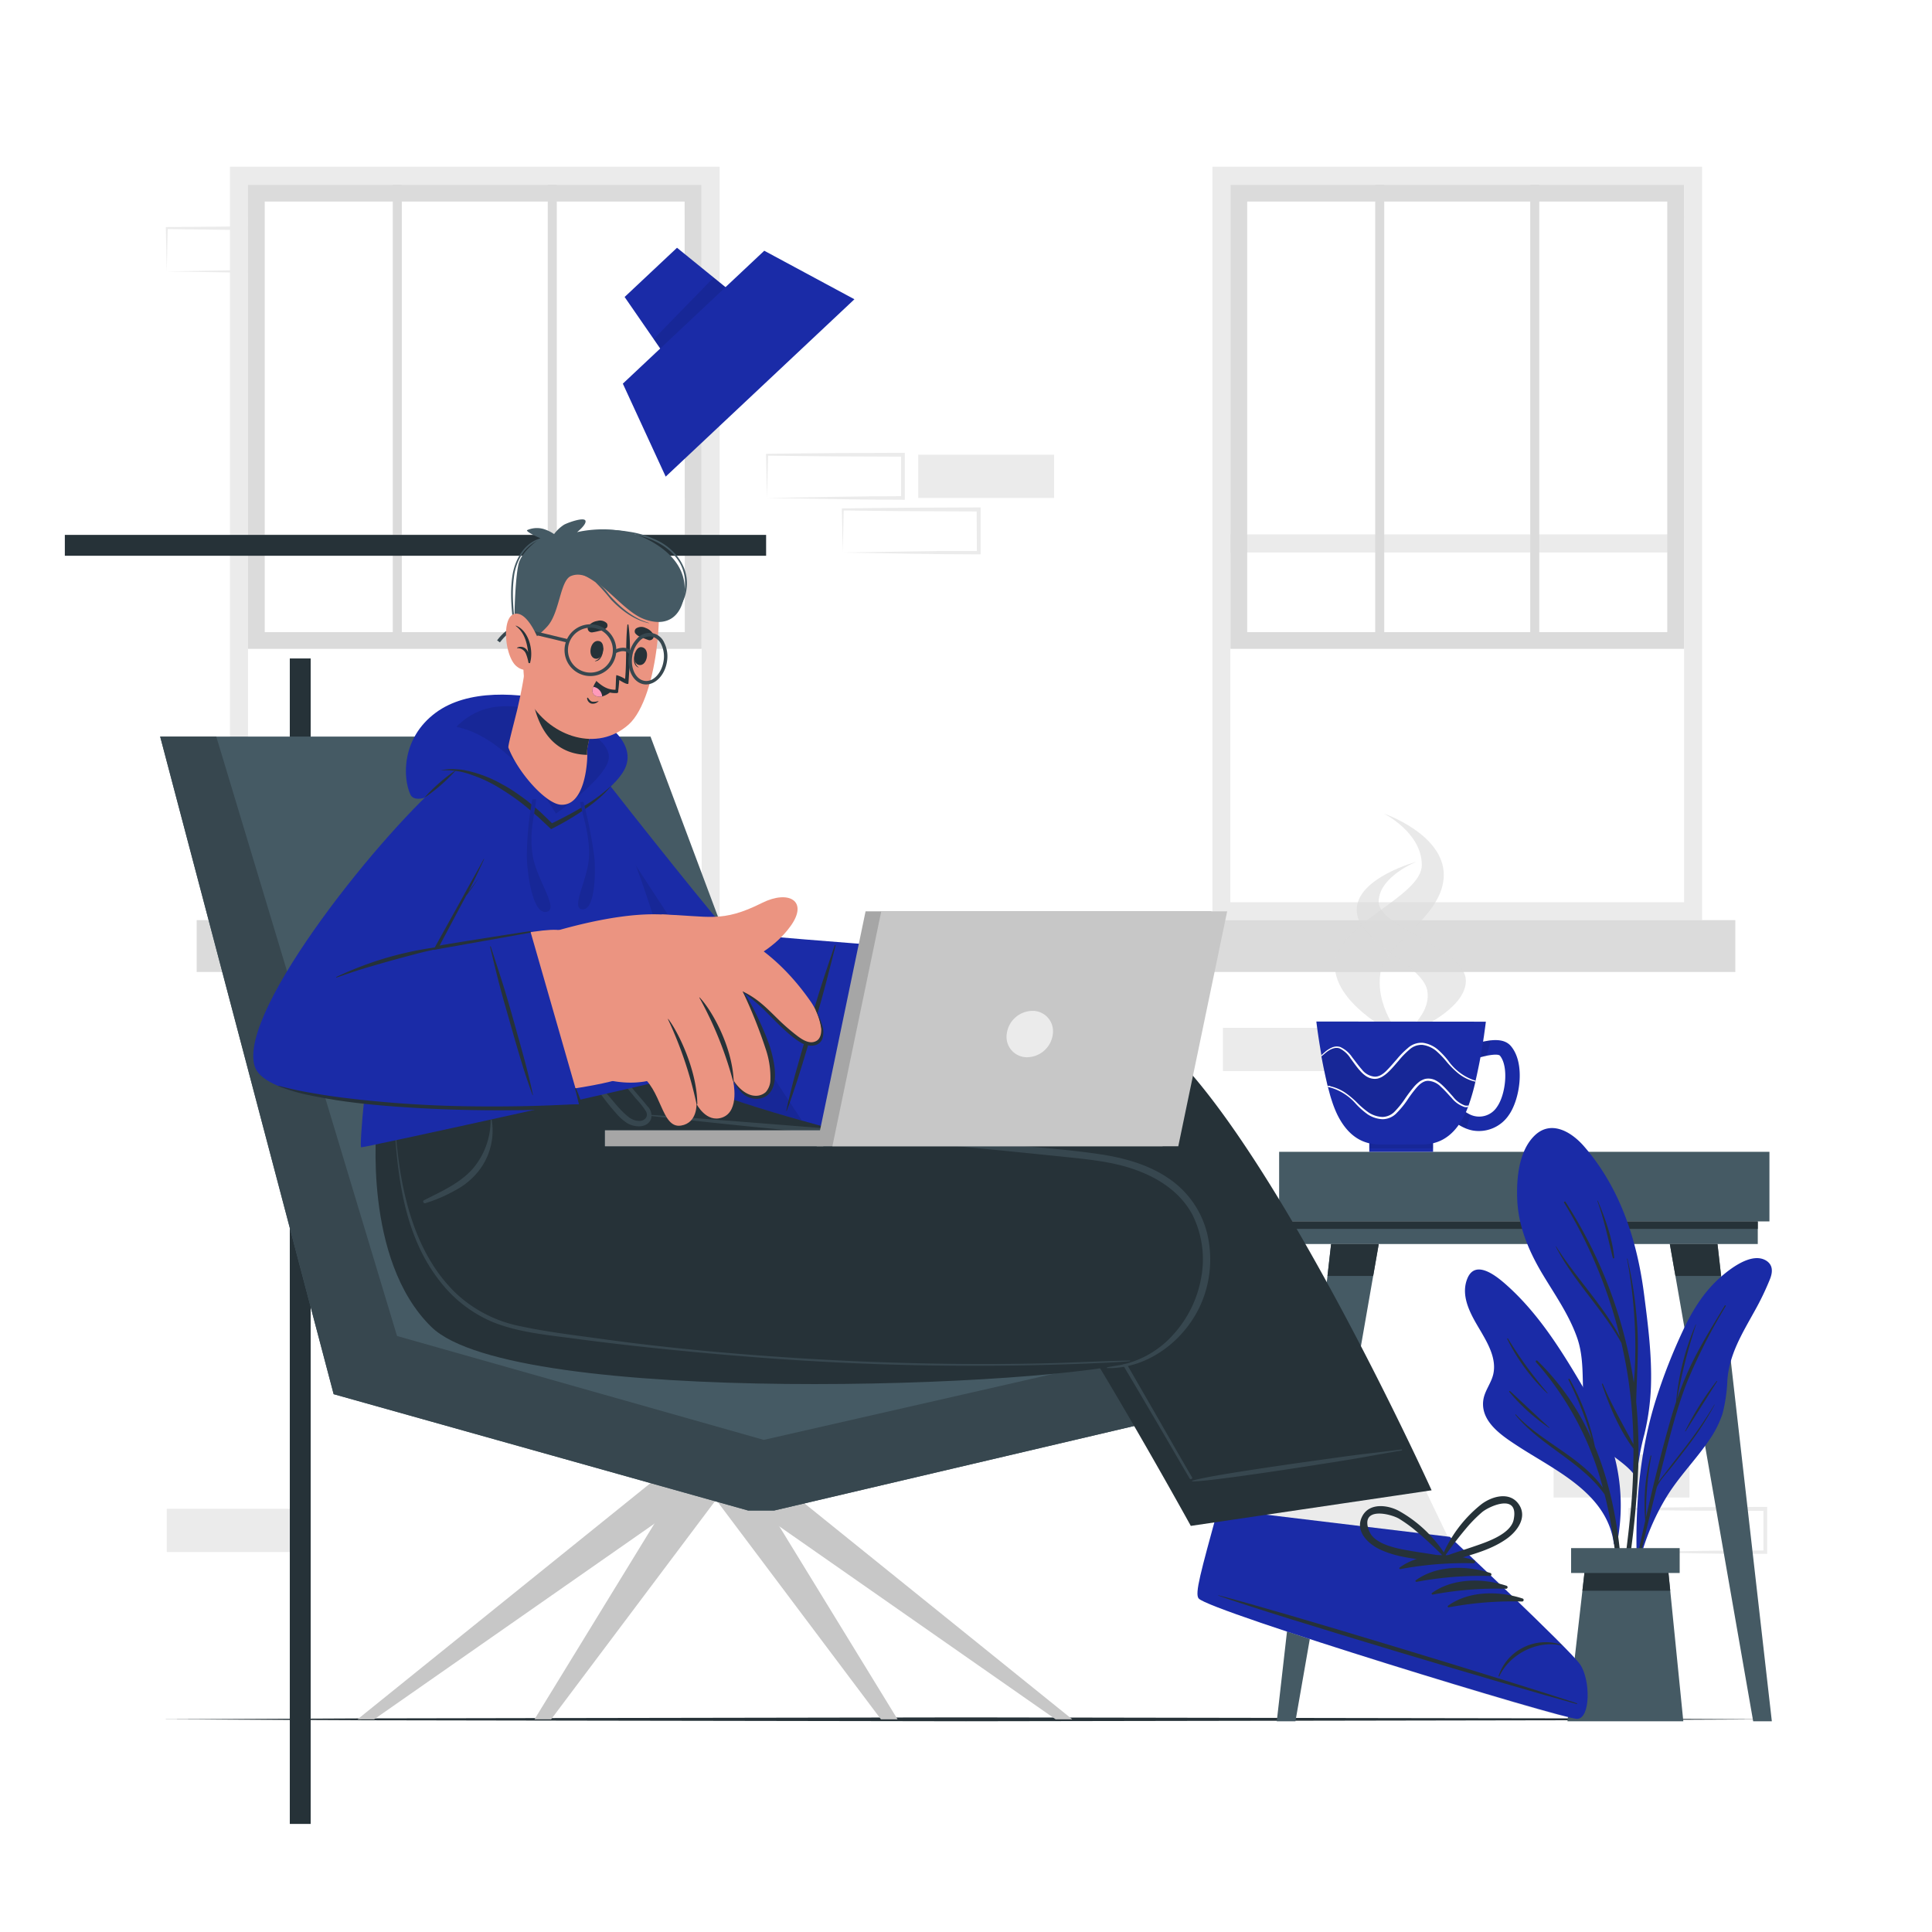 <svg class="animated" id="freepik_stories-freelancer" xmlns="http://www.w3.org/2000/svg" viewBox="0 0 500 500" version="1.1" xmlns:xlink="http://www.w3.org/1999/xlink" xmlns:svgjs="http://svgjs.com/svgjs"><style>svg#freepik_stories-freelancer:not(.animated) .animable {opacity: 0;}svg#freepik_stories-freelancer.animated #freepik--background-complete--inject-206 {animation: 1s 1 forwards cubic-bezier(.36,-0.01,.5,1.38) slideDown;animation-delay: 0s;}svg#freepik_stories-freelancer.animated #freepik--Table--inject-206 {animation: 1s 1 forwards cubic-bezier(.36,-0.01,.5,1.38) slideUp;animation-delay: 0s;}svg#freepik_stories-freelancer.animated #freepik--Plant--inject-206 {animation: 1s 1 forwards cubic-bezier(.36,-0.01,.5,1.38) slideUp;animation-delay: 0s;}svg#freepik_stories-freelancer.animated #freepik--Lamp--inject-206 {animation: 1s 1 forwards cubic-bezier(.36,-0.01,.5,1.38) slideUp;animation-delay: 0s;}svg#freepik_stories-freelancer.animated #freepik--Mug--inject-206 {animation: 1s 1 forwards cubic-bezier(.36,-0.01,.5,1.38) slideUp;animation-delay: 0s;}svg#freepik_stories-freelancer.animated #freepik--Character--inject-206 {animation: 1s 1 forwards cubic-bezier(.36,-0.01,.5,1.38) slideUp;animation-delay: 0s;}            @keyframes slideDown {                0% {                    opacity: 0;                    transform: translateY(-30px);                }                100% {                    opacity: 1;                    transform: translateY(0);                }            }                    @keyframes slideUp {                0% {                    opacity: 0;                    transform: translateY(30px);                }                100% {                    opacity: 1;                    transform: inherit;                }            }        </style><g id="freepik--background-complete--inject-206" class="animable animator-active" style="transform-origin: 250.135px 222.64px;"><g id="el4yssn1tb7sa"><rect x="402.07" y="376.37" width="35.16" height="11.19" style="fill: rgb(235, 235, 235); transform-origin: 419.65px 381.965px; transform: rotate(180deg);" class="animable"></rect></g><g id="elbovrqh1qpqw"><rect x="316.49" y="266" width="35.16" height="11.19" style="fill: rgb(235, 235, 235); transform-origin: 334.07px 271.595px; transform: rotate(180deg);" class="animable"></rect></g><path d="M421.68,401.67l17.7-.29,8.75-.12,8.71,0-.46.45,0-11.19.5.5-17.58-.06-8.79-.09-8.79-.11.24-.24Zm0,0-.23-11.19v-.23h.24l8.79-.11,8.79-.09,17.58-.07h.5v.5l0,11.19v.46h-.45l-8.87,0-8.83-.12Z" style="fill: rgb(235, 235, 235); transform-origin: 439.4px 396.055px;" id="el3f1zjyxjeut" class="animable"></path><path d="M198.49,128.87l17.7-.29,8.75-.12,8.71-.05-.45.46,0-11.19.5.5-17.58-.07-8.79-.08-8.79-.11.24-.24Zm0,0-.23-11.19v-.23h.24l8.79-.11,8.79-.08,17.58-.07h.5v.5l0,11.19v.46h-.46l-8.87-.05-8.83-.12Z" style="fill: rgb(235, 235, 235); transform-origin: 216.21px 123.265px;" id="elepf0ai7ahzv" class="animable"></path><path d="M218.11,143l17.7-.29,8.74-.12,8.71,0-.45.46-.05-11.19.5.5-17.57-.07-8.79-.08-8.79-.11.23-.24Zm0,0-.24-11.19v-.23h.25l8.79-.11,8.79-.08,17.57-.07h.51v.5l0,11.19v.46h-.46l-8.86-.05-8.84-.12Z" style="fill: rgb(235, 235, 235); transform-origin: 235.825px 137.395px;" id="elwjt06hgyht" class="animable"></path><g id="elb51kkfivqt"><rect x="237.64" y="117.68" width="35.16" height="11.19" style="fill: rgb(235, 235, 235); transform-origin: 255.22px 123.275px; transform: rotate(180deg);" class="animable"></rect></g><g id="elsdry1a5k0ko"><rect x="43.16" y="390.48" width="35.16" height="11.19" style="fill: rgb(235, 235, 235); transform-origin: 60.74px 396.075px; transform: rotate(180deg);" class="animable"></rect></g><g id="el94vxaq4e5t"><rect x="62.77" y="44.93" width="35.16" height="11.19" style="fill: rgb(235, 235, 235); transform-origin: 80.35px 50.525px; transform: rotate(180deg);" class="animable"></rect></g><path d="M43.16,70.23l17.7-.29,8.75-.12,8.71,0-.46.45,0-11.19.5.5-17.58-.07L52,59.39l-8.79-.11L43.4,59Zm0,0L42.92,59v-.23h.24L52,58.7l8.79-.09,17.58-.07h.5V59l0,11.19v.46h-.45l-8.87,0-8.83-.12Z" style="fill: rgb(235, 235, 235); transform-origin: 60.895px 64.595px;" id="ellztmuhsqif" class="animable"></path><path d="M402.07,56.12l17.7-.29,8.75-.12,8.71,0-.46.45,0-11.19.5.5-17.58-.07-8.79-.08-8.79-.11.24-.24Zm0,0-.24-11.19V44.7h.24l8.79-.11,8.79-.09,17.58-.07h.5v.5l-.05,11.19v.46h-.45l-8.87,0-8.83-.12Z" style="fill: rgb(235, 235, 235); transform-origin: 419.78px 50.505px;" id="elmyxjg6c8haq" class="animable"></path><path d="M313.77,43.15v195H440.5v-195ZM435.82,233.46H318.44V47.83H435.82Z" style="fill: rgb(235, 235, 235); transform-origin: 377.135px 140.65px;" id="elht0t1vdgqik" class="animable"></path><rect x="318.44" y="47.83" width="117.38" height="185.63" style="fill: rgb(255, 255, 255); transform-origin: 377.13px 140.645px;" id="elel88acal64" class="animable"></rect><g id="el81g1ps41qrk"><rect x="318.44" y="138.3" width="117.38" height="4.68" style="fill: rgb(235, 235, 235); transform-origin: 377.13px 140.64px; transform: rotate(180deg);" class="animable"></rect></g><g id="elr6fwxw4eoc"><rect x="305.15" y="238.13" width="143.95" height="13.42" style="fill: rgb(219, 219, 219); transform-origin: 377.125px 244.84px; transform: rotate(180deg);" class="animable"></rect></g><path d="M318.44,47.83H435.82V167.92H318.44Zm113.05,4.33H322.77V163.59H431.49Z" style="fill: rgb(219, 219, 219); transform-origin: 377.13px 107.875px;" id="el4vjak1k4pxw" class="animable"></path><rect x="396.02" y="47.83" width="2.34" height="115.77" style="fill: rgb(219, 219, 219); transform-origin: 397.19px 105.715px;" id="elxpeco2uy2k" class="animable"></rect><rect x="355.9" y="47.83" width="2.34" height="115.77" style="fill: rgb(219, 219, 219); transform-origin: 357.07px 105.715px;" id="el3t7pc4kexzy" class="animable"></rect><path d="M59.51,43.15v195H186.24v-195ZM181.57,233.46H64.19V47.83H181.57Z" style="fill: rgb(235, 235, 235); transform-origin: 122.875px 140.65px;" id="el0971mssyp2q" class="animable"></path><rect x="64.19" y="47.83" width="117.38" height="185.63" style="fill: rgb(255, 255, 255); transform-origin: 122.88px 140.645px;" id="elmqi7dnq4q1" class="animable"></rect><g id="eldmrkpt8u3vl"><rect x="64.18" y="138.3" width="117.38" height="4.68" style="fill: rgb(235, 235, 235); transform-origin: 122.87px 140.64px; transform: rotate(180deg);" class="animable"></rect></g><g id="eld03xrryb4dl"><rect x="50.9" y="238.13" width="143.95" height="13.42" style="fill: rgb(219, 219, 219); transform-origin: 122.875px 244.84px; transform: rotate(180deg);" class="animable"></rect></g><path d="M64.18,47.83H181.56V167.92H64.18Zm113,4.33H68.51V163.59H177.23Z" style="fill: rgb(219, 219, 219); transform-origin: 122.87px 107.875px;" id="elfqd7jfi2q5" class="animable"></path><rect x="141.76" y="47.83" width="2.34" height="115.77" style="fill: rgb(219, 219, 219); transform-origin: 142.93px 105.715px;" id="el4qqe6gspoaw" class="animable"></rect><rect x="101.65" y="47.83" width="2.34" height="115.77" style="fill: rgb(219, 219, 219); transform-origin: 102.82px 105.715px;" id="elptehqzgionr" class="animable"></rect></g><g id="freepik--Floor--inject-206" class="animable" style="transform-origin: 250px 444.96px;"><polygon points="41.45 444.96 93.59 444.72 145.73 444.63 250 444.46 354.27 444.63 406.41 444.71 458.55 444.96 406.41 445.2 354.27 445.29 250 445.46 145.73 445.29 93.59 445.2 41.45 444.96" style="fill: rgb(38, 50, 56); transform-origin: 250px 444.96px;" id="elh27blinywu9" class="animable"></polygon></g><g id="freepik--Table--inject-206" class="animable" style="transform-origin: 394.49px 371.775px;"><rect x="331.04" y="298.09" width="126.89" height="18.01" style="fill: rgb(69, 90, 100); transform-origin: 394.485px 307.095px;" id="el502vm2ycepn" class="animable"></rect><rect x="334.07" y="316.1" width="120.84" height="5.85" style="fill: rgb(69, 90, 100); transform-origin: 394.49px 319.025px;" id="elmnxfnvaomt" class="animable"></rect><rect x="334.07" y="316.1" width="120.84" height="1.94" style="fill: rgb(38, 50, 56); transform-origin: 394.49px 317.07px;" id="el5uj3o7benyx" class="animable"></rect><polygon points="335.26 445.46 330.43 445.46 344.49 321.94 356.82 321.94 335.26 445.46" style="fill: rgb(69, 90, 100); transform-origin: 343.625px 383.7px;" id="elgzxqvgscsiw" class="animable"></polygon><polygon points="356.82 321.95 355.38 330.21 343.55 330.21 344.49 321.95 356.82 321.95" style="fill: rgb(38, 50, 56); transform-origin: 350.185px 326.08px;" id="ell27a1ezkh68" class="animable"></polygon><polygon points="453.72 445.46 458.55 445.46 444.49 321.94 432.15 321.94 453.72 445.46" style="fill: rgb(69, 90, 100); transform-origin: 445.35px 383.7px;" id="el0epjosp1o2i" class="animable"></polygon><polygon points="432.15 321.95 433.6 330.21 445.42 330.21 444.48 321.95 432.15 321.95" style="fill: rgb(38, 50, 56); transform-origin: 438.785px 326.08px;" id="elm4zpsl40n6" class="animable"></polygon></g><g id="freepik--Plant--inject-206" class="animable" style="transform-origin: 418.844px 368.7px;"><path d="M425.59,371.07a60.44,60.44,0,0,0-1.93,10.9c.1.18.08.85,0,.67,0,.6-.93.49-.93-.1,0-.39,0-.77,0-1.15-2.13-2.64-5.22-4.31-7.72-6.61a14.44,14.44,0,0,1-4.23-6.73c-2.07-7.15-.13-14.72-2.62-21.84-2.15-6.14-6-11.48-9.27-17-3.44-5.89-6-12.07-6.24-19-.2-5.28.43-12.32,4.45-16.27,4.26-4.2,9.55-1.05,12.81,2.69,9.46,10.86,13.84,24.58,15.61,38.61,1,7.76,2,15.58,1.75,23.42A62.61,62.61,0,0,1,425.59,371.07Z" style="fill: rgb(26, 43, 167); transform-origin: 409.963px 337.489px;" id="elfxskim2duw" class="animable"></path><path d="M423.71,384.82a134.66,134.66,0,0,0-.26-22s0-.05,0-.08c.12-5.95.59-11.87.36-17.83a105.36,105.36,0,0,0-2.62-19.11.06.06,0,1,0-.11,0,126,126,0,0,1,2.07,18.69q.18,5-.08,10.08c-.06,1.09-.16,2.19-.24,3.29h0a117.69,117.69,0,0,0-17.69-46.82c-.12-.19-.47,0-.35.22A122.31,122.31,0,0,1,419.23,346c-4.55-8.43-11.43-15.36-16.53-23.46,0,0-.1,0-.07.05,4.58,9,12.14,16.13,17,25,.83,3.62,1.52,7.28,2,10.95a123.08,123.08,0,0,1,1.1,15.22c-2.77-5.18-5.65-10.13-7.92-15.61-.06-.15-.27-.05-.22.1,1.93,5.69,4.52,11.82,8.15,16.67,0,3.6-.09,7.21-.3,10.8-.56,9.61-2.2,19.08-3,28.66a.22.22,0,0,0,.44.05A221.64,221.64,0,0,0,423.71,384.82Z" style="fill: rgb(38, 50, 56); transform-origin: 413.332px 362.794px;" id="elpbsk29l3rmd" class="animable"></path><path d="M413.51,310.75c0-.07-.14,0-.11.05,1.75,4.85,2.75,9.76,4,14.73a.18.18,0,0,0,.36-.06C417.26,320.43,415.46,315.4,413.51,310.75Z" style="fill: rgb(38, 50, 56); transform-origin: 415.579px 318.201px;" id="el6f8a6e1hraw" class="animable"></path><path d="M458.05,331.08a71.22,71.22,0,0,1-4,8.29c-3.16,5.73-6.45,11-7,17.67a41.17,41.17,0,0,1-1.27,8.85,26.51,26.51,0,0,1-3.53,6.93c-3.42,5-7.7,9.29-10.88,14.46a60.92,60.92,0,0,0-7.22,17.43c-.08.33-.61.24-.53-.09,0,0,0-.05,0-.08a.09.09,0,0,1,0-.07c-.5-14.32.64-28.76,5-42.48a146.17,146.17,0,0,1,6.94-17.67c2.34-5,5.25-9.76,9.36-13.47,2.67-2.4,8.45-7,12.25-4.55C458.91,327.46,458.77,329.29,458.05,331.08Z" style="fill: rgb(26, 43, 167); transform-origin: 441.032px 365.26px;" id="eluidsl75bij" class="animable"></path><path d="M443.66,363.55a117.62,117.62,0,0,1-8.32,12c-1.39,1.81-2.8,3.61-4.18,5.42-.66.86-1.39,1.71-2,2.63L430.3,379c1.85-7.23,3.63-14.53,6.38-21.49a146,146,0,0,1,9.94-19.5c.1-.16-.17-.28-.26-.12-3,5-6.1,9.94-8.65,15.19a81.92,81.92,0,0,0-3.67,9,138.41,138.41,0,0,1,4.89-19.27c0-.05-.06-.09-.09,0a66,66,0,0,0-5.07,20v0q-.93,2.79-1.72,5.63c-2.26,8-4.24,16.11-6.07,24.24a86.07,86.07,0,0,1,1.38-15.93.1.1,0,0,0-.19,0,50.52,50.52,0,0,0-1.38,16.79c-.7,3.09-1.37,6.18-2,9.28-1.41,6.6-3.14,13.32-4,20a.13.13,0,0,0,.26.05c1-3.62,1.58-7.36,2.38-11s1.64-7.33,2.49-11c1.24-5.33,2.55-10.65,3.87-16,.89-1.94,2.61-3.67,3.89-5.3,1.41-1.79,2.82-3.59,4.19-5.41a80.86,80.86,0,0,0,6.9-10.66C443.83,363.53,443.7,363.47,443.66,363.55Z" style="fill: rgb(38, 50, 56); transform-origin: 433.215px 380.395px;" id="elftvi3utm13b" class="animable"></path><path d="M444.27,357.42a74.41,74.41,0,0,0-8.15,12.95c0,.05.07.12.1.06,2.74-4.3,5.44-8.63,8.18-12.93C444.44,357.43,444.32,357.36,444.27,357.42Z" style="fill: rgb(38, 50, 56); transform-origin: 440.264px 363.925px;" id="elemi4yeus9tr" class="animable"></path><path d="M383.3,344.66c1.86,3.2,4,7,3.18,10.87-.51,2.43-2.29,4.4-2.61,6.88-.72,5.47,4.74,9.09,8.68,11.67,9.84,6.46,23.32,12.21,25.11,25.39.07.46.88.35.82-.11a.29.29,0,0,0,0-.09s.05,0,.05-.07a50.53,50.53,0,0,0-.19-20.13c-1.46-6.79-4.43-12.9-7.93-18.86-5.92-10.1-12.18-20.44-21.13-28.18-2.48-2.13-7.55-6-9.53-1.15S381,340.76,383.3,344.66Z" style="fill: rgb(26, 43, 167); transform-origin: 399.292px 364.154px;" id="el4jolpdqjmi" class="animable"></path><path d="M392.3,366.07c6.52,7.06,16.89,11,22.5,18.92a79.19,79.19,0,0,0-17.29-32.48.25.25,0,0,1,.36-.36A64.09,64.09,0,0,1,412,372.61a91.44,91.44,0,0,0-6.09-15.56.17.17,0,0,1,.29-.17,59.41,59.41,0,0,1,6.56,17.5c7.4,17.9,8.08,38.9,6.53,57.77,0,.27-.43.28-.42,0,.42-14.87.18-30-3.38-44.53l-.24-.9c-6.1-8.51-16.42-12.46-23.06-20.54C392.12,366.1,392.23,366,392.3,366.07Z" style="fill: rgb(38, 50, 56); transform-origin: 406.069px 392.216px;" id="ellgbrp1730vm" class="animable"></path><path d="M390.79,360c3.42,3.14,6.79,6.36,10.22,9.49,0,0,0,.1-.05.07a49.87,49.87,0,0,1-10.37-9.35A.15.15,0,0,1,390.79,360Z" style="fill: rgb(38, 50, 56); transform-origin: 395.789px 364.774px;" id="elck3n8480pev" class="animable"></path><path d="M390.25,346.4a107.87,107.87,0,0,0,10.24,14.08c.05.06,0,.15-.09.09a49.72,49.72,0,0,1-10.34-14.07A.11.11,0,0,1,390.25,346.4Z" style="fill: rgb(38, 50, 56); transform-origin: 395.283px 353.476px;" id="elt2odrpgkxar" class="animable"></path><polygon points="405.66 445.46 435.64 445.46 431.6 405.12 410.28 405.12 405.66 445.46" style="fill: rgb(69, 90, 100); transform-origin: 420.65px 425.29px;" id="elioy5hee0g58" class="animable"></polygon><polygon points="409.52 411.68 432.26 411.68 431.6 405.12 410.27 405.12 409.52 411.68" style="fill: rgb(38, 50, 56); transform-origin: 420.89px 408.4px;" id="elsttgii92ax" class="animable"></polygon><g id="elo8au1o920pj"><rect x="406.6" y="400.65" width="28.1" height="6.44" style="fill: rgb(69, 90, 100); transform-origin: 420.65px 403.87px; transform: rotate(180deg);" class="animable"></rect></g></g><g id="freepik--Lamp--inject-206" class="animable" style="transform-origin: 131.285px 254.787px;"><rect x="75" y="170.41" width="5.4" height="269.65" style="fill: rgb(38, 50, 56); transform-origin: 77.7px 305.235px;" id="elnz2cbpt5lic" class="animable"></rect><g id="eltt61g34n0q"><rect x="16.78" y="138.43" width="181.49" height="5.4" style="fill: rgb(38, 50, 56); transform-origin: 107.525px 141.13px; transform: rotate(-45deg);" class="animable"></rect></g><g id="elre121x8k4ih"><rect x="75" y="413.48" width="5.4" height="58.55" style="fill: rgb(38, 50, 56); transform-origin: 77.7px 442.755px; transform: rotate(-90deg);" class="animable"></rect></g><polygon points="174.15 94.96 192.25 77.96 175.21 64.12 161.65 76.86 174.15 94.96" style="fill: rgb(26, 43, 167); transform-origin: 176.95px 79.54px;" id="el8i8igx04gux" class="animable"></polygon><g id="el5mgj3yobsew"><polygon points="192.25 77.96 174.15 94.96 169.18 87.76 184.69 71.83 192.25 77.96" style="opacity: 0.1; transform-origin: 180.715px 83.395px;" class="animable"></polygon></g><polygon points="172.28 123.35 221.12 77.45 197.79 64.89 161.19 99.29 172.28 123.35" style="fill: rgb(26, 43, 167); transform-origin: 191.155px 94.12px;" id="el80mubykn2l2" class="animable"></polygon></g><g id="freepik--Mug--inject-206" class="animable" style="transform-origin: 366.99px 254.32px;"><g id="el2cbw2ung5pe"><path d="M362.81,268.56s-17.35-8-17.35-18.71,22.5-17.61,22.5-26-9.81-13.3-9.81-13.3,15.5,5.3,15.5,15.89S358.81,244.22,357.4,251C355.42,260.32,362.81,268.56,362.81,268.56Z" style="fill: rgb(219, 219, 219); opacity: 0.6; transform-origin: 359.555px 239.555px;" class="animable"></path></g><g id="elmb5lc61mmfa"><path d="M362,268.56s17.36-6.28,17.36-14.71S356.8,240,356.8,233.42,366.62,223,366.62,223s-15.51,4.16-15.51,12.49,17,14.06,18.26,20.82S362,268.56,362,268.56Z" style="fill: rgb(219, 219, 219); opacity: 0.6; transform-origin: 365.235px 245.78px;" class="animable"></path></g><rect x="354.37" y="295.51" width="16.51" height="2.58" style="fill: rgb(26, 43, 167); transform-origin: 362.625px 296.8px;" id="elfuwki8nl7e" class="animable"></rect><g id="eltqqbke4u2r8"><rect x="354.37" y="295.51" width="16.51" height="1.7" style="opacity: 0.1; transform-origin: 362.625px 296.36px;" class="animable"></rect></g><path d="M390.48,288.58a9.35,9.35,0,0,1-9.3,4,9,9,0,0,1-1.67-.48,12,12,0,0,1-2.34-1.23l2.1-3.11a7.63,7.63,0,0,0,1.24.71,5.49,5.49,0,0,0,6.91-2c2.26-3.18,3.07-10.44.78-13.24-.15-.2-.82-.53-3.48,0-.49.11-1,.23-1.67.4a7,7,0,0,1-1.51.33l-.07-1.87-.18-1.86c.17,0,.44-.11.79-.21a24.49,24.49,0,0,1,3.75-.78c2-.2,4,0,5.27,1.58C394.82,275.37,393.31,284.6,390.48,288.58Z" style="fill: rgb(26, 43, 167); transform-origin: 385.24px 280.942px;" id="elld3cg278wwg" class="animable"></path><g id="elfnn9j4tobdd"><path d="M379.27,287.74a7.63,7.63,0,0,0,1.24.71l-1,3.63a12,12,0,0,1-2.34-1.23Z" style="opacity: 0.1; transform-origin: 378.84px 289.91px;" class="animable"></path></g><g id="el4fstd5m4wx7"><path d="M385.83,269.23l-1.11,4c-.49.11-1,.23-1.67.4a7,7,0,0,1-1.51.33l-.07-1.87-.18-1.86c.17,0,.44-.11.79-.21A24.49,24.49,0,0,1,385.83,269.23Z" style="opacity: 0.1; transform-origin: 383.56px 271.595px;" class="animable"></path></g><path d="M340.67,264.37s.14,1.23.42,3.17c.05.29.09.62.14.94.2,1.33.46,2.91.75,4.6a2.34,2.34,0,0,1,0,.3c.44,2.43,1,5.07,1.59,7.57,0,.11.07.22.09.32.17.67.35,1.33.53,2s.38,1.26.57,1.85a27.94,27.94,0,0,0,1.26,3.19c3.42,7.08,8.2,7.87,11.16,7.87H368c3,0,7.74-.79,11.15-7.87l.31-.69c.08-.17.15-.35.22-.53s.15-.37.22-.56l.15-.4a53.94,53.94,0,0,0,1.77-6.14,2.5,2.5,0,0,0,.07-.26s0-.06,0-.1c.21-.88.4-1.77.58-2.65.31-1.44.59-2.87.82-4.22.1-.62.21-1.23.31-1.81,0-.17.05-.32.08-.48.06-.39.13-.77.18-1.14s.1-.71.15-1,.09-.66.14-1c.26-1.79.39-2.92.39-2.92Z" style="fill: rgb(26, 43, 167); transform-origin: 362.605px 280.275px;" id="elpa8d2byacd8" class="animable"></path><g id="elmi7ai7ehyqk"><path d="M342,273.38c.44,2.43,1,5.07,1.59,7.57.28,0,.55.09.82.15a11.41,11.41,0,0,1,3.71,1.6,22.06,22.06,0,0,1,3.1,2.59,21.94,21.94,0,0,0,3,2.56,7,7,0,0,0,3.61,1.17,4.55,4.55,0,0,0,3.3-1.56,22.52,22.52,0,0,0,2.47-3.08,37.86,37.86,0,0,1,2.43-3.23,9.17,9.17,0,0,1,1.52-1.39,6.67,6.67,0,0,1,1-.49,3.34,3.34,0,0,1,1.07-.18,4.09,4.09,0,0,1,2.06.51,8.12,8.12,0,0,1,1.66,1.23c1,.92,1.86,2,2.75,2.95a6.88,6.88,0,0,0,3.06,2.27,2.25,2.25,0,0,0,.93,0,53.94,53.94,0,0,0,1.77-6.14c-.35-.09-.71-.18-1.06-.29a11.09,11.09,0,0,1-3.54-2,23.24,23.24,0,0,1-2.84-2.86,23.16,23.16,0,0,0-2.74-2.85,7.08,7.08,0,0,0-3.49-1.52,4.59,4.59,0,0,0-3.43,1.24,20.91,20.91,0,0,0-2.74,2.82c-.88,1-1.75,2-2.74,3a8.79,8.79,0,0,1-1.65,1.24,5.8,5.8,0,0,1-1,.4,3.72,3.72,0,0,1-1.1.08,4.28,4.28,0,0,1-2-.72,7.82,7.82,0,0,1-1.53-1.39c-.92-1-1.66-2.13-2.46-3.19a6.94,6.94,0,0,0-2.82-2.57c-1.21-.43-2.5.25-3.51,1.05C342.81,272.72,342.42,273,342,273.38Z" style="opacity: 0.1; transform-origin: 361.925px 279.701px;" class="animable"></path></g><path d="M342,273.08a2.34,2.34,0,0,1,0,.3c.39-.34.78-.66,1.18-1,1-.8,2.3-1.48,3.51-1.05a6.94,6.94,0,0,1,2.82,2.57c.8,1.06,1.54,2.19,2.46,3.19a7.82,7.82,0,0,0,1.53,1.39,4.28,4.28,0,0,0,2,.72,3.72,3.72,0,0,0,1.1-.08,5.8,5.8,0,0,0,1-.4,8.79,8.79,0,0,0,1.65-1.24c1-.94,1.86-2,2.74-3a20.91,20.91,0,0,1,2.74-2.82,4.59,4.59,0,0,1,3.43-1.24,7.08,7.08,0,0,1,3.49,1.52,23.16,23.16,0,0,1,2.74,2.85,23.24,23.24,0,0,0,2.84,2.86,11.09,11.09,0,0,0,3.54,2c.35.11.71.2,1.06.29a2.5,2.5,0,0,0,.07-.26c-.34-.1-.69-.2-1-.33a13.65,13.65,0,0,1-6.1-4.85,20.87,20.87,0,0,0-2.78-2.95,7.66,7.66,0,0,0-3.75-1.67,5.19,5.19,0,0,0-3.9,1.34,22.14,22.14,0,0,0-2.85,2.88c-.88,1-1.72,2-2.66,2.95s-2.06,1.72-3.29,1.57a4.77,4.77,0,0,1-3.16-1.88c-.88-1-1.64-2.07-2.47-3.13a7.35,7.35,0,0,0-3.1-2.65,3,3,0,0,0-2.08.12,6.74,6.74,0,0,0-1.74,1.07C342.65,272.46,342.32,272.76,342,273.08Z" style="fill: rgb(255, 255, 255); transform-origin: 361.95px 274.902px;" id="elfsf4ycivf7" class="animable"></path><path d="M343.62,281c0,.11.07.22.09.32l.65.14a13.87,13.87,0,0,1,6.55,4.23,20,20,0,0,0,3,2.67,7.61,7.61,0,0,0,3.9,1.29,5.1,5.1,0,0,0,3.74-1.7,23.13,23.13,0,0,0,2.58-3.14,32.87,32.87,0,0,1,2.36-3.19c.84-1,1.87-1.91,3.1-1.9a4.88,4.88,0,0,1,3.33,1.57c1,.88,1.84,1.9,2.77,2.87a7.29,7.29,0,0,0,3.33,2.34,2.32,2.32,0,0,0,.87,0l.15-.4a2.25,2.25,0,0,1-.93,0,6.88,6.88,0,0,1-3.06-2.27c-.89-1-1.74-2-2.75-2.95a8.12,8.12,0,0,0-1.66-1.23,4.09,4.09,0,0,0-2.06-.51,3.34,3.34,0,0,0-1.07.18,6.67,6.67,0,0,0-1,.49,9.17,9.17,0,0,0-1.52,1.39,37.86,37.86,0,0,0-2.43,3.23,22.52,22.52,0,0,1-2.47,3.08,4.55,4.55,0,0,1-3.3,1.56,7,7,0,0,1-3.61-1.17,21.94,21.94,0,0,1-3-2.56,22.06,22.06,0,0,0-3.1-2.59,11.41,11.41,0,0,0-3.71-1.6C344.17,281,343.9,281,343.62,281Z" style="fill: rgb(255, 255, 255); transform-origin: 361.83px 284.395px;" id="el4o9jjo8czxp" class="animable"></path></g><g id="freepik--Character--inject-206" class="animable" style="transform-origin: 226.167px 289.69px;"><polygon points="168.89 383.39 92.53 444.96 96.83 444.96 185.02 383.39 168.89 383.39" style="fill: rgb(199, 199, 199); transform-origin: 138.775px 414.175px;" id="elo2f7gwy6gxe" class="animable"></polygon><polygon points="176.06 383.39 138.33 444.96 142.63 444.96 188.88 383.39 176.06 383.39" style="fill: rgb(199, 199, 199); transform-origin: 163.605px 414.175px;" id="el7cbci79wp3n" class="animable"></polygon><polygon points="194.56 383.39 232.29 444.96 227.99 444.96 181.74 383.39 194.56 383.39" style="fill: rgb(199, 199, 199); transform-origin: 207.015px 414.175px;" id="elfal803mv2hn" class="animable"></polygon><polygon points="201.15 383.39 277.5 444.96 273.2 444.96 185.02 383.39 201.15 383.39" style="fill: rgb(199, 199, 199); transform-origin: 231.26px 414.175px;" id="elfb5z3g0skm" class="animable"></polygon><polygon points="328.59 360.81 328.59 342.8 223.73 338.49 168.35 190.62 41.45 190.62 86.35 360.81 193.62 390.92 200.34 390.92 328.59 360.81" style="fill: rgb(69, 90, 100); transform-origin: 185.02px 290.77px;" id="elcncmo3nu93w" class="animable"></polygon><polygon points="41.45 190.62 55.97 190.62 102.75 345.75 197.66 372.64 328.59 342.8 328.59 360.81 200.34 390.92 193.62 390.92 86.35 360.81 41.45 190.62" style="fill: rgb(55, 71, 79); transform-origin: 185.02px 290.77px;" id="elj3s639xcsco" class="animable"></polygon><path d="M405.7,444.34c-3.39.08-91.13-27-93.82-30.19-.29-.35,1.08-13.34,3.35-23.65.1-.5-31.17-41.46-31.17-41.46l56.53-22,27.05,56,7,14.57s29.27,29.43,31.87,33.2S409.08,444.26,405.7,444.34Z" style="fill: rgb(235, 235, 235); transform-origin: 346.209px 385.69px;" id="elpirvokl4rig" class="animable"></path><path d="M408.17,444.84c-3.53.09-95.13-27.87-97.95-31.15-1.08-1.23.56-6.9,5-23.19l60,7.23s31,29.1,33.7,33S411.69,444.74,408.17,444.84Z" style="fill: rgb(26, 43, 167); transform-origin: 360.392px 417.67px;" id="elicznxcrq9t" class="animable"></path><path d="M408,440.77c-15.24-5.06-77.19-24-92.64-27.9-.12,0-.15.05,0,.1,15,5.35,77.1,23.83,92.6,28C408.22,441.11,408.29,440.88,408,440.77Z" style="fill: rgb(38, 50, 56); transform-origin: 361.723px 426.942px;" id="elcix17eo8n6e" class="animable"></path><path d="M404.1,425.66a12.9,12.9,0,0,0-10.33.95,12.49,12.49,0,0,0-5.94,7.15c0,.09.15.15.19.06,2.71-5.75,9.79-9.36,16-8A.1.1,0,0,0,404.1,425.66Z" style="fill: rgb(38, 50, 56); transform-origin: 395.975px 429.431px;" id="el9yjlf0tl31g" class="animable"></path><path d="M381.48,403.79c-6.12-2-13.9-2-19.26,1.89-.21.15,0,.44.22.4a89.46,89.46,0,0,1,18.92-1.51A.4.4,0,0,0,381.48,403.79Z" style="fill: rgb(38, 50, 56); transform-origin: 371.944px 404.276px;" id="eld8i869u12q5" class="animable"></path><path d="M385.66,407.08c-6.12-2-13.9-2-19.26,1.9-.21.15,0,.44.22.4a88.86,88.86,0,0,1,18.92-1.51A.4.4,0,0,0,385.66,407.08Z" style="fill: rgb(38, 50, 56); transform-origin: 376.147px 407.571px;" id="elu3k615tanu" class="animable"></path><path d="M389.84,410.38c-6.12-2-13.9-2-19.26,1.9-.21.15,0,.44.22.4a88.81,88.81,0,0,1,18.92-1.51A.4.4,0,0,0,389.84,410.38Z" style="fill: rgb(38, 50, 56); transform-origin: 380.327px 410.871px;" id="elpwqnun016om" class="animable"></path><path d="M394,413.68c-6.12-2-13.9-2-19.26,1.89-.21.15,0,.45.22.41a88.81,88.81,0,0,1,18.92-1.51A.4.4,0,0,0,394,413.68Z" style="fill: rgb(38, 50, 56); transform-origin: 384.487px 414.171px;" id="el963octvavls" class="animable"></path><path d="M393.13,389.41c-2.32-3.53-7-2.2-9.75-.11a33.73,33.73,0,0,0-10.38,14c-.05.13,0,.21.14.24,0,.48.4,1,.95.83,5.3-1.69,11.18-2.84,15.8-6.11C392.59,396.36,395.33,392.75,393.13,389.41ZM381.6,400.17c-2.58.9-5.2,1.66-7.75,2.65a101.16,101.16,0,0,1,6.24-8.05,37,37,0,0,1,3.51-3.46c2-1.62,9.56-4.92,8.13,2C390.94,397.06,384.69,399.11,381.6,400.17Z" style="fill: rgb(38, 50, 56); transform-origin: 383.457px 395.813px;" id="el0mgo16g6s89f" class="animable"></path><path d="M357,400.93c5.1,2.46,11.08,2.62,16.59,3.41.57.08.88-.51.8-1a.17.17,0,0,0,.1-.26A33.73,33.73,0,0,0,362,391c-3.05-1.61-7.89-2.14-9.6,1.72C350.76,396.39,354.06,399.5,357,400.93Zm-2.65-4.63c-2.55-6.54,5.5-4.55,7.69-3.28a36.26,36.26,0,0,1,4,2.84,101.83,101.83,0,0,1,7.49,6.9c-2.68-.55-5.39-.87-8.09-1.33C362.31,400.89,355.8,399.91,354.39,396.3Z" style="fill: rgb(38, 50, 56); transform-origin: 363.241px 397.066px;" id="elbm73b4ftl49" class="animable"></path><path d="M370.5,385.69l-62.32,9.21s-34-61.75-47.74-77.11l0,0a21.83,21.83,0,0,0-2.51-2.46h0a12.88,12.88,0,0,0-4.5-1.12h0c-18.43-2.24-80.44,3.79-123.3,1l20-26.75,8.87-11.87c48.28-5.5,107.53-25.24,134.26-11.83C322.23,279.31,370.5,385.69,370.5,385.69Z" style="fill: rgb(38, 50, 56); transform-origin: 250.315px 327.538px;" id="elrv2cx7kyadi" class="animable"></path><path d="M362.69,375.11c-10.59,1.37-7.57.83-18.15,2.31-5.18.72-31.2,4.29-35.92,5.77a.1.1,0,0,0,0,.2c4.94,0,30.89-4.09,36.05-4.91,10.55-1.67,7.5-1.3,18-3.08A.15.15,0,1,0,362.69,375.11Z" style="fill: rgb(55, 71, 79); transform-origin: 335.693px 379.249px;" id="elmwql6pc99er" class="animable"></path><path d="M308.5,382.32c-7.05-11.79-39.16-70-45.55-72.28-5.82-2.09-122.21.33-123.93.34-.12,0-.13.19,0,.19,13.78-.17,120.16-.55,123.2.65,6.31,2.49,44.7,70,45.65,71.41C308.11,383,308.74,382.72,308.5,382.32Z" style="fill: rgb(55, 71, 79); transform-origin: 223.74px 345.996px;" id="elejmkeieinzp" class="animable"></path><path d="M97.5,290.85S93.82,326,111.63,343.4c21.31,20.89,162,15.62,183.75,8.57s22.47-42.21-1.35-50.36c-22.66-7.75-123.16-12.21-125.54-13.16s-9.35-12.07-9.35-12.07Z" style="fill: rgb(38, 50, 56); transform-origin: 204.49px 317.29px;" id="elrz57rwds8gj" class="animable"></path><path d="M127.26,289.86c0-.17-.29-.11-.29.05a19.34,19.34,0,0,1-4.53,12.45c-3.34,3.86-8.26,6-12.72,8.27-.43.22-.1.89.34.76a39.81,39.81,0,0,0,7.88-3.4,19,19,0,0,0,5.92-4.92A16.92,16.92,0,0,0,127.26,289.86Z" style="fill: rgb(55, 71, 79); transform-origin: 118.502px 300.582px;" id="elpxdgrc9gnn8" class="animable"></path><path d="M167.53,286.26c-1-1.27-2.08-2.48-3.12-3.71-2.45-2.93-4.92-5.86-7.49-8.68-.25-.27-.72.11-.5.4,1.73,2.27,3.57,4.46,5.37,6.67l2.79,3.39a21.09,21.09,0,0,1,2.6,3.3c.68,1.26-.21,2.33-1.51,2.47a4.57,4.57,0,0,1-3.14-1.15c-2-1.56-3.63-3.79-5.31-5.69-1-1.16-2.07-2.33-3.12-3.47s-2.31-2.39-3.42-3.6c-.07-.08-.21,0-.15.11,1,1.34,1.87,2.73,2.85,4.07s2,2.66,3,4,1.93,2.46,3,3.65a12.32,12.32,0,0,0,3,2.68c1.87,1.1,5.1,1.33,6.1-1.08A3.4,3.4,0,0,0,167.53,286.26Z" style="fill: rgb(55, 71, 79); transform-origin: 159.556px 282.637px;" id="el7ixxi40i9v9" class="animable"></path><path d="M292.4,352.1c-7.51.14-15,.58-22.51.74s-14.89.2-22.34.13q-22.43-.21-44.82-1.74c-15.08-1-31.34-2.55-46.31-4.62-7.17-1-14.43-1.82-21.52-3.34a34,34,0,0,1-17-8.67c-9.7-9.41-13.47-23.24-15-36.45-.21-1.78-.38-3.55-.52-5.33,0-.12-.2-.12-.19,0,.88,13.55,3,27.68,11.51,38.57a33.81,33.81,0,0,0,13.88,10.78c6.71,2.69,14.15,3.32,21.23,4.28,15,2,31.36,3.61,46.48,4.79s30.48,1.91,45.74,2.14,30.53,0,45.77-.74c1.87-.09,3.72-.2,5.58-.37C292.5,352.27,292.5,352.1,292.4,352.1Z" style="fill: rgb(55, 71, 79); transform-origin: 197.331px 323.098px;" id="elhh9ce8bp6i" class="animable"></path><path d="M312.43,319.31a24.16,24.16,0,0,0-10.05-14.38c-5.4-3.69-11.86-5.37-18.26-6.3-7.23-1.05-14.56-1.59-21.84-2.29q-22.39-2.18-44.82-4c-14.94-1.23-47.12-3.73-48.93-3.8-.15,0-.19.26,0,.28,14.42,1.6,27.55,3,42,4.29s29,2.7,43.55,4.14q10.84,1.06,21.69,2.18c6.69.69,13.58,1.37,19.86,4,5.39,2.22,10.24,5.79,13,11a25.92,25.92,0,0,1,2.15,16.69,29.43,29.43,0,0,1-7,14.11,25,25,0,0,1-13.07,7.88c-1.32.29-2.91.49-4.13.74-.09,0-.19.21-.09.21,10.8.28,20.79-7.61,24.69-17.48A28.89,28.89,0,0,0,312.43,319.31Z" style="fill: rgb(55, 71, 79); transform-origin: 240.803px 321.304px;" id="el61tdgqkiqhh" class="animable"></path><path d="M139.49,204.48c7.15,28,21.36,61.48,27.2,66.82,7.4,6.76,52.65,15.63,55,15.86,3.92.39,12-40,8.35-39.86-9.68.21-39.5-2.82-41.64-4.91s-17.37-20.38-33-41C144.67,187.2,135.06,187.1,139.49,204.48Z" style="fill: rgb(235, 148, 129); transform-origin: 184.674px 239.116px;" id="elnibkvorscz" class="animable"></path><path d="M218.06,285.49c.65.31,10,4.71,15.69,6.22,4.27,1.13,16.66,4.05,18.37-.53,1.16-3.12-5.92-5.7-10.88-7.63-2.62-1-5.88-3.65-5.15-5.33,1.26-3,8-.18,12.45,2.26,8.6,4.73,20.11,13.32,25.19,8.9,1.91-1.68-.43-4.58-3.83-7.41,5.48,3.26,11.31,5.9,13.51,4.12,1.26-1,1.29-2.36.54-3.88,1.68.51,3.15.36,4.15-.75,1.71-1.87.79-4.56-1.2-7.3a2.08,2.08,0,0,0,1.57-1.08c3.58-5.76-15.41-21.58-21.88-22.94-19-4-38.95-2.73-38.95-2.73C220.35,253.53,218,285.47,218.06,285.49Z" style="fill: rgb(235, 148, 129); transform-origin: 253.528px 270.445px;" id="elq06n5jx7t8p" class="animable"></path><path d="M245.46,267.4A32.14,32.14,0,0,1,258.2,272c4.88,3.05,8.15,6.68,12.26,10.32.11.1,0,.27-.14.17-2-1.73-10.07-8.21-12.16-9.67a30.5,30.5,0,0,0-12.71-5.29S245.42,267.39,245.46,267.4Z" style="fill: rgb(38, 50, 56); transform-origin: 257.972px 274.96px;" id="elgp97zta07bp" class="animable"></path><path d="M248.8,259.28c5,1.24,10.13,2.5,14.81,4.74,5.11,2.45,9.16,6.55,13.15,10.5q3.58,3.56,7,7.26c.1.11,0,.28-.14.17q-6.08-6.1-12.5-11.86A40.61,40.61,0,0,0,257.54,262c-2.87-1-5.82-1.81-8.76-2.6A0,0,0,0,1,248.8,259.28Z" style="fill: rgb(38, 50, 56); transform-origin: 266.29px 270.633px;" id="eloy4sxctb9u" class="animable"></path><path d="M253.94,252.13c4.86.88,9.09,1.63,13.44,4.11,5.74,3.3,11.35,8.94,13.32,10.94,2.17,2.21,4.27,4.5,6.33,6.81.09.09-.08.24-.16.15a161.25,161.25,0,0,0-15.09-14.25,32.15,32.15,0,0,0-8.38-5.16,57,57,0,0,0-9.46-2.56S253.92,252.13,253.94,252.13Z" style="fill: rgb(38, 50, 56); transform-origin: 270.493px 263.149px;" id="el36x0c9kgsbj" class="animable"></path><path d="M226.91,244.59l-13.6,47s-40.11-10.41-47.58-18.09-21.88-47.9-26.31-67.46,5.53-19.3,15-7.13,32.88,41.65,34.17,42.27S226.91,244.59,226.91,244.59Z" style="fill: rgb(26, 43, 167); transform-origin: 182.623px 241.013px;" id="elz9drrk1g1k" class="animable"></path><path d="M209,270.94c1.65-5.53,3.35-11.06,4.79-16.66.82-3.18,1.66-6.36,2.45-9.55,0-.12-.17-.19-.21-.07-1.88,5.49-3.75,11-5.37,16.58s-3.28,11.09-4.83,16.67q-1.32,4.74-2.34,9.57c0,.06.09.1.11,0C205.65,282.08,207.33,276.52,209,270.94Z" style="fill: rgb(38, 50, 56); transform-origin: 209.865px 266.069px;" id="elismwxw09bc" class="animable"></path><g id="elg4xrs8rccgh"><path d="M207.53,290c-11.39-3.21-36.11-10.67-41.81-16.52-7.46-7.68-21.87-47.9-26.3-67.45-2.11-9.39-.93-14.23,1.93-15.35a9.22,9.22,0,0,1,.91.5C157,211.41,187.54,259.72,207.53,290Z" style="opacity: 0.1; transform-origin: 172.937px 240.34px;" class="animable"></path></g><path d="M93.45,296.93c.22.23,85-18.35,85.8-19.33,1.1-1.39-14.06-65.15-30-84.18-4-4.76-16.73-4.43-22.43.37C98.55,217.59,92.65,296.11,93.45,296.93Z" style="fill: rgb(26, 43, 167); transform-origin: 136.344px 243.474px;" id="elg2bdufogk8v" class="animable"></path><path d="M120.19,198.35c-16.91,13-61.47,65.6-52.16,78.07s73.17,8.33,91.8,3c5.54-1.6-8.68-36.86-14.6-38.6-4.92-1.46-32.56,6.05-33.06,4.44-.57-1.81,5.56-13.46,15.43-34.77C139,185.89,127.66,192.61,120.19,198.35Z" style="fill: rgb(235, 148, 129); transform-origin: 113.926px 238.775px;" id="elt5p5jbhpvlj" class="animable"></path><path d="M171.22,236.67c12.32.31,15.44,2.29,26-3,6.91-3.45,12.08-.51,7.38,6-7.68,10.66-23.67,13.6-29.5,13Z" style="fill: rgb(235, 148, 129); transform-origin: 188.814px 242.478px;" id="elm5jm0pcsby" class="animable"></path><path d="M137.31,243s14.78-5.28,27.94-6.24c9.1-.66,29.07.09,44.59,22.49,3.68,5.31,5.15,15.48-4,9-6.5-4.61-9.24-9.5-13.51-11.49,0,0,.34,13.17-5.12,16.65a119.77,119.77,0,0,1-14.93,8.07,25.75,25.75,0,0,1-1.76-2.65s-5.41,2.76-14.35.4Z" style="fill: rgb(235, 148, 129); transform-origin: 175.005px 259.049px;" id="elx7qmlg2ktgj" class="animable"></path><path d="M174,237.48c3.82,2.88,11.83,9.11,16.6,16.48,5.3,8.18,13.31,25.39,7.22,29.24-4.46,2.82-8.09-3.48-8.09-3.48s1.81,7.81-2.78,9.48c-4.18,1.52-6.7-3.52-6.7-3.52s.28,4.93-4,5.62c-5.18.83-4.92-9.63-10.9-13.33C164,277.14,174,237.48,174,237.48Z" style="fill: rgb(235, 148, 129); transform-origin: 182.616px 264.413px;" id="elkt94s96o2oq" class="animable"></path><path d="M181.05,258.12c3.16,3.29,8.4,12.6,8.81,21.43,0,.19-.13.31-.18.13a95.87,95.87,0,0,0-8.7-21.51A0,0,0,0,1,181.05,258.12Z" style="fill: rgb(38, 50, 56); transform-origin: 185.42px 268.944px;" id="eler8wcofofu4" class="animable"></path><path d="M172.94,263.71c2.43,3.12,7.41,13,7.52,21.91,0,.21-.15.31-.19.13a102.17,102.17,0,0,0-7.41-22S172.91,263.67,172.94,263.71Z" style="fill: rgb(38, 50, 56); transform-origin: 176.66px 274.771px;" id="ellwhp1h9ay9r" class="animable"></path><path d="M192.33,256.64c3.74,1.81,6,4.15,8.9,7a54.21,54.21,0,0,0,4.53,4c1.45,1.13,3.6,2.83,5.52,1.75,1.07-.59,1.29-2,1.26-3.08a16.16,16.16,0,0,0-1.42-4.83s.07-.1.1,0a23.26,23.26,0,0,1,1.7,4.37,5.35,5.35,0,0,1-.15,3.12c-.94,2.07-3.54,1.93-5.25,1a17.57,17.57,0,0,1-2.84-2c-.86-.7-1.69-1.44-2.49-2.21-1.66-1.57-3.23-3.23-4.86-4.82a52.42,52.42,0,0,0-5.08-4.2C192.19,256.71,192.26,256.61,192.33,256.64Z" style="fill: rgb(38, 50, 56); transform-origin: 202.656px 263.627px;" id="el98r44u0kw04" class="animable"></path><path d="M198.27,271.81a125.82,125.82,0,0,0-6-15.09.05.05,0,1,1,.09-.06c2.58,3.4,6.22,11.92,7,14.58s1.52,5.95,1.07,8.67c-.68,4.1-3.53,4.43-4.57,4.46a5.34,5.34,0,0,1-3.39-1.14,10.77,10.77,0,0,1-2.67-3.5c0-.06.05-.13.09-.06,1.15,1.85,3.25,3.83,5.53,3.91a3.81,3.81,0,0,0,2.76-.95,4.9,4.9,0,0,0,1.2-3.2A22.68,22.68,0,0,0,198.27,271.81Z" style="fill: rgb(38, 50, 56); transform-origin: 195.183px 270.503px;" id="elzgshyag520o" class="animable"></path><path d="M137.31,241.19l12.83,44.65s-79.83,4.56-84.25-9.94,34.14-62,50.14-75c18.54-15.11,19.53-8.77,13.5,6.35-6.32,15.83-17.2,38.43-17.2,38.43Z" style="fill: rgb(26, 43, 167); transform-origin: 107.84px 239.386px;" id="eluu4qe2q8h2k" class="animable"></path><path d="M87.11,252.8a90.51,90.51,0,0,1,12.32-4.74,89,89,0,0,1,12.73-2.81c2.45-.39,4.92-.65,7.38-.93a.06.06,0,1,1,0,.12,112.44,112.44,0,0,0-12.83,2.69c-4.21,1.1-8.38,2.27-12.55,3.52-2.35.71-4.67,1.53-7,2.31A.09.09,0,1,1,87.11,252.8Z" style="fill: rgb(38, 50, 56); transform-origin: 103.307px 248.65px;" id="el5mhylk2f0h4" class="animable"></path><path d="M137.13,241c-.41,0-22.61,3.5-23.35,3.71.14-.3,5.77-10.87,6.61-12.41.08-.16.15-.31.24-.47.5-.67,1-1.33,1.49-2l1.82-2.65a0,0,0,1,0,0,0L122,229.73c-.3.4-.58.81-.86,1.21q.84-1.63,1.65-3.3c.88-1.77,1.7-3.55,2.51-5.35a0,0,0,0,0-.09,0c-1.66,3.08-3.41,6.11-5.08,9.18s-8,14.37-7.95,14.37,24.54-4.35,25-4.46A.15.15,0,0,0,137.13,241Z" style="fill: rgb(38, 50, 56); transform-origin: 124.763px 234.065px;" id="eldfu35wgz26w" class="animable"></path><path d="M134.08,268.28c-1.4-5-2.77-10-4.35-14.9-.9-2.8-1.79-5.6-2.72-8.39,0-.11-.22-.07-.19,0,1.21,5.06,2.43,10.12,3.87,15.12s2.82,10,4.32,14.91c.85,2.81,1.79,5.59,2.81,8.36a.05.05,0,0,0,.1,0C136.88,278.29,135.49,273.29,134.08,268.28Z" style="fill: rgb(38, 50, 56); transform-origin: 132.369px 264.176px;" id="ell48ugiqeqb" class="animable"></path><path d="M151,286.66c-.56-1.4-1.23-3.4-1.85-4.78-.16-.36-.43-.34-.31,0,.39,1.25.66,2.63,1,3.91-1.12,0-2.23.05-3.35.1l-3.87.17q-3.8.15-7.59.22-7.7.14-15.37,0A295.41,295.41,0,0,1,89,284.11c-2.85-.36-5.7-.78-8.52-1.29A82.45,82.45,0,0,1,72.16,281c-.07,0-.11.11,0,.13a46.81,46.81,0,0,0,7.13,2.15c2.54.55,5.11,1,7.68,1.43,5.13.79,10.29,1.3,15.46,1.68q15.39,1.11,30.83.93c2.88,0,5.76-.1,8.64-.19,1.45-.05,2.91-.1,4.36-.18S151.12,286.9,151,286.66Z" style="fill: rgb(38, 50, 56); transform-origin: 111.547px 284.173px;" id="el7ao5ck8q0qn" class="animable"></path><rect x="156.56" y="292.53" width="102.14" height="4.12" style="fill: rgb(69, 90, 100); transform-origin: 207.63px 294.59px;" id="elh5n3ss2g40q" class="animable"></rect><rect x="156.56" y="292.53" width="56.52" height="4.12" style="fill: rgb(166, 166, 166); transform-origin: 184.82px 294.59px;" id="ele2vhy6hqajd" class="animable"></rect><polygon points="211.36 296.65 300.88 296.65 313.53 235.85 224.01 235.85 211.36 296.65" style="fill: rgb(166, 166, 166); transform-origin: 262.445px 266.25px;" id="elcvuromjwc2g" class="animable"></polygon><polygon points="215.42 296.65 304.94 296.65 317.59 235.85 228.07 235.85 215.42 296.65" style="fill: rgb(199, 199, 199); transform-origin: 266.505px 266.25px;" id="elb7wwwfh0m3e" class="animable"></polygon><path d="M260.54,267.61a5.27,5.27,0,0,0,5.34,6,6.78,6.78,0,0,0,6.59-6,5.27,5.27,0,0,0-5.34-6A6.79,6.79,0,0,0,260.54,267.61Z" style="fill: rgb(235, 235, 235); transform-origin: 266.505px 267.61px;" id="elw22hq92v5zg" class="animable"></path><path d="M142.79,213.81S127.86,199,118.1,199.22l-8.33,7.28s-2.73.87-3.55-.86c-2-4.28-2.38-14.58,6.54-21.19,8.16-6.06,21.44-5.49,32.5-2.48,10.62,2.89,19.79,10,16.47,16.94S142.79,213.81,142.79,213.81Z" style="fill: rgb(26, 43, 167); transform-origin: 133.732px 196.79px;" id="elprsx0n3v6qd" class="animable"></path><g id="eldvimln0apqb"><path d="M143.88,210.56s12.28-8.61,13.58-13.78-9-10.18-15.67-12.17c-10.31-3.08-17.36-2.47-23.2,3S143.88,210.56,143.88,210.56Z" style="opacity: 0.1; transform-origin: 137.716px 196.66px;" class="animable"></path></g><path d="M143.88,210.56S132,190,116.93,187.89l1.17,11.33s9,.1,24.69,14.59Z" style="fill: rgb(26, 43, 167); transform-origin: 130.405px 200.85px;" id="eliocjurfmx9s" class="animable"></path><path d="M114,199.39a19.14,19.14,0,0,1,8.08,1.16,35.66,35.66,0,0,1,7.38,3.51,62.19,62.19,0,0,1,6.7,4.72l3.13,2.67,3,2.81.34.32.38-.2a68.89,68.89,0,0,0,8.16-4.83,39,39,0,0,0,3.77-2.87,24.59,24.59,0,0,0,3.31-3.38,42,42,0,0,1-7.53,5.55c-1.33.81-2.7,1.57-4.08,2.29s-2.77,1.45-4.17,2.1l.71.13-3-2.91c-1-.93-2.11-1.83-3.17-2.73s-2.23-1.7-3.38-2.5-2.33-1.55-3.58-2.2a32.71,32.71,0,0,0-7.75-3.22c-.67-.2-1.37-.32-2-.47s-1.39-.2-2.09-.24A12.62,12.62,0,0,0,114,199.39Z" style="fill: rgb(38, 50, 56); transform-origin: 136.125px 206.809px;" id="eleydb9cxqr7g" class="animable"></path><path d="M109.77,206.5a44.67,44.67,0,0,0,8.33-7.28,45.66,45.66,0,0,0-8.33,7.28Z" style="fill: rgb(38, 50, 56); transform-origin: 113.935px 202.86px;" id="el5heopojwiw7" class="animable"></path><path d="M137.78,206.87a83.59,83.59,0,0,0-1.43,14.26c-.08,3.34,1.21,15.32,4.92,14.88s-2.33-8.16-3.39-14.47.63-10.95.85-14.73Z" style="fill: rgb(26, 43, 167); transform-origin: 139.404px 221.416px;" id="elnq1e5ffr6d" class="animable"></path><g id="elkiy6d8zp6kb"><g style="opacity: 0.1; transform-origin: 139.404px 221.416px;" class="animable"><path d="M137.78,206.87a83.59,83.59,0,0,0-1.43,14.26c-.08,3.34,1.21,15.32,4.92,14.88s-2.33-8.16-3.39-14.47.63-10.95.85-14.73Z" id="eldrlu40ey0m4" class="animable" style="transform-origin: 139.404px 221.416px;"></path></g></g><path d="M151,207.53a119.85,119.85,0,0,1,2.76,13.89c.4,3,.48,13.92-2.91,13.91s1.26-7.59,1.57-13.39-1.69-11-2.28-14.36Z" style="fill: rgb(26, 43, 167); transform-origin: 151.785px 221.43px;" id="eliamr132gjgm" class="animable"></path><g id="elohjifot50qf"><g style="opacity: 0.1; transform-origin: 151.785px 221.43px;" class="animable"><path d="M151,207.53a119.85,119.85,0,0,1,2.76,13.89c.4,3,.48,13.92-2.91,13.91s1.26-7.59,1.57-13.39-1.69-11-2.28-14.36Z" id="el2azqrd7lagy" class="animable" style="transform-origin: 151.785px 221.43px;"></path></g></g><path d="M145.13,208.26c-3.87-.26-11.09-8.34-13.55-14.76-.16-.44,1-4.67,2.29-9.88.73-3.17,1.48-6.71,1.92-10l19.9,7.8a52.63,52.63,0,0,0-3.7,12.32,7.06,7.06,0,0,0,0,1.37c0,.06,0,.14,0,.23C152,198,151.2,208.65,145.13,208.26Z" style="fill: rgb(235, 148, 129); transform-origin: 143.628px 190.945px;" id="el3oobv4da68k" class="animable"></path><path d="M151.94,195.12a1.48,1.48,0,0,1,0,.23,13.93,13.93,0,0,1-2.14-.18c-11.66-1.86-12.58-16.5-12.58-21l18.47,7.23A53.41,53.41,0,0,0,152,193.76,8.94,8.94,0,0,0,151.94,195.12Z" style="fill: rgb(38, 50, 56); transform-origin: 146.455px 184.76px;" id="elo55q014wcwk" class="animable"></path><path d="M139.84,148c-4.17,6.48-6.22,28-2.48,34,5.43,8.69,17.21,12.71,25.32,5.52,7.86-7,10-35.07,5.59-40.81C161.71,138.21,146,138.41,139.84,148Z" style="fill: rgb(235, 148, 129); transform-origin: 152.965px 165.896px;" id="el1ga663rueja" class="animable"></path><path d="M153.27,163.66a17.14,17.14,0,0,0,1.89-.4,3.18,3.18,0,0,0,1.85-.78,1,1,0,0,0,0-1.22,2.49,2.49,0,0,0-2.43-.56A3.57,3.57,0,0,0,152.3,162,1.05,1.05,0,0,0,153.27,163.66Z" style="fill: rgb(38, 50, 56); transform-origin: 154.659px 162.129px;" id="eloj9b3gqbqu" class="animable"></path><path d="M167.86,165.66a18.57,18.57,0,0,1-1.79-.72,3.11,3.11,0,0,1-1.69-1.08,1,1,0,0,1,.21-1.2,2.48,2.48,0,0,1,2.49-.15,3.65,3.65,0,0,1,2,1.66A1.06,1.06,0,0,1,167.86,165.66Z" style="fill: rgb(38, 50, 56); transform-origin: 166.727px 163.969px;" id="elz0ebmqxpp3" class="animable"></path><path d="M152.16,180.59c.3.38.59.89,1.11,1a3.81,3.81,0,0,0,1.6-.16s.08,0,0,.08a2,2,0,0,1-1.93.55,1.56,1.56,0,0,1-1-1.42C152,180.55,152.11,180.53,152.16,180.59Z" style="fill: rgb(38, 50, 56); transform-origin: 153.423px 181.338px;" id="el27q70cq8zut" class="animable"></path><path d="M154.23,176.46a5,5,0,0,0,3,2.6,6.14,6.14,0,0,0,1.76.31h.67a.38.38,0,0,0,.33-.29h0a.76.76,0,0,0,0-.15h0v-.13c.17-1.11.28-2.81.28-2.81.38.25,2.33,1.45,2.37.86.33-4.84.69-10.23,0-15.13,0-.16-.26-.15-.27,0-.49,4.64-.17,9.34-.59,14a8.41,8.41,0,0,0-2.24-1c-.16,0-.15,3.3-.26,3.79l0,0c-1.9,0-3.24-.74-4.89-2.23C154.28,176.25,154.16,176.33,154.23,176.46Z" style="fill: rgb(38, 50, 56); transform-origin: 158.621px 170.487px;" id="elexzcwmuuor" class="animable"></path><path d="M158.41,178.72a5.91,5.91,0,0,1-2.57,1.52,2.71,2.71,0,0,1-1.61-.11c-1.11-.45-1-1.51-.68-2.39a6.71,6.71,0,0,1,.69-1.32A7.65,7.65,0,0,0,158.41,178.72Z" style="fill: rgb(38, 50, 56); transform-origin: 155.871px 178.367px;" id="eltn8skbe22d" class="animable"></path><path d="M155.84,180.24a2.71,2.71,0,0,1-1.61-.11c-1.11-.45-1-1.51-.68-2.39A2.73,2.73,0,0,1,155.84,180.24Z" style="fill: rgb(255, 154, 187); transform-origin: 154.586px 179.027px;" id="ele6fah2vlcl4" class="animable"></path><path d="M156.11,167.6s-.12.05-.13.11c-.18,1.44-.63,3-2,3.32,0,0,0,.08,0,.08C155.59,171.14,156.17,169,156.11,167.6Z" style="fill: rgb(38, 50, 56); transform-origin: 155.047px 169.355px;" id="elxic6lw44v0p" class="animable"></path><path d="M155.07,165.91c-2.27-.54-3.18,4-1.08,4.54S157,166.36,155.07,165.91Z" style="fill: rgb(38, 50, 56); transform-origin: 154.47px 168.18px;" id="el6921packhdm" class="animable"></path><path d="M164.47,168.7s.1.09.09.15c-.34,1.4-.49,3.07.69,3.81a0,0,0,0,1,0,.08C163.7,172.19,163.93,170,164.47,168.7Z" style="fill: rgb(38, 50, 56); transform-origin: 164.656px 170.72px;" id="elrcyk57axr2s" class="animable"></path><path d="M166.05,167.48c2.31.3,1.54,4.91-.6,4.63S164.11,167.23,166.05,167.48Z" style="fill: rgb(38, 50, 56); transform-origin: 165.817px 169.796px;" id="elz0docm0cx3j" class="animable"></path><path d="M141.89,161.83c3-3.7,3.1-11.63,5.89-12.76,6-2.44,12.52,8.79,18.91,11.15,6.19,2.29,9.71-.94,10.41-6.38s-2.34-10.38-8.93-13.94c-6.81-3.69-14.43-3.17-18.83-2.18,0,0,2.48-1.94,2.18-2.94s-4.22.33-5.52,1a9.88,9.88,0,0,0-2.6,2.44,10.51,10.51,0,0,0-2.73-1.32,6.27,6.27,0,0,0-4.27.31c-.25.33,1.9,1.44,3.46,2.09,0,0-4.38,2.85-5.53,6.23s-1.71,21.2-.52,21.83C135.34,168.18,140.69,163.33,141.89,161.83Z" style="fill: rgb(69, 90, 100); transform-origin: 155.173px 150.936px;" id="elhmrdwipthz" class="animable"></path><path d="M140.62,139.14c.06,0,.11.09,0,.12a11.27,11.27,0,0,0-5.07,3.52,14,14,0,0,0-2.58,6.89c-.61,4.76.09,9.54.49,14.28,0,.14-.23.17-.25,0-.74-5-1.39-10.37-.53-15.39C133.45,144.31,136.06,140,140.62,139.14Z" style="fill: rgb(69, 90, 100); transform-origin: 136.478px 151.603px;" id="elv9lmslp1u8" class="animable"></path><path d="M148.13,147.36a15.88,15.88,0,0,1,5.49,2.41,22.79,22.79,0,0,1,4,4.13c2.83,3.2,6.16,6.08,10.32,7.31,0,0,0,.1,0,.08-3.9-.88-7.13-3.31-9.84-6.15a50.46,50.46,0,0,0-4-4.46,20.93,20.93,0,0,0-6-3A.18.18,0,0,1,148.13,147.36Z" style="fill: rgb(69, 90, 100); transform-origin: 157.978px 154.326px;" id="el6m3iqs23sq9" class="animable"></path><path d="M153.81,137.35a31.69,31.69,0,0,1,8.91.25,24.79,24.79,0,0,1,8.13,2.64c4.32,2.41,7.49,6.87,6.85,12a10.64,10.64,0,0,1-3.54,6.83.13.13,0,0,1-.18-.2,11,11,0,0,0,2.06-13c-2.58-4.64-7.78-6.81-12.76-7.76a45.51,45.51,0,0,0-9.47-.66A0,0,0,1,1,153.81,137.35Z" style="fill: rgb(69, 90, 100); transform-origin: 165.796px 148.126px;" id="ell6izhlq1fs" class="animable"></path><path d="M151,174.72a6.7,6.7,0,1,1,8.5-6.31h0a6.7,6.7,0,0,1-6.85,6.55A6.45,6.45,0,0,1,151,174.72Zm3.35-12.06a5.55,5.55,0,0,0-1.43-.21,5.81,5.81,0,1,0,1.43.21Z" style="fill: rgb(55, 71, 79); transform-origin: 152.802px 168.264px;" id="el7ep2qxrfxyp" class="animable"></path><path d="M166.22,177c-2.47-.69-4-3.85-3.47-7.3a8,8,0,0,1,2.12-4.42,4.18,4.18,0,0,1,7.06,1.1,8,8,0,0,1,.68,4.85c-.57,3.66-3.24,6.28-6,5.86A3,3,0,0,1,166.22,177Zm2.69-12.2-.34-.08a3.6,3.6,0,0,0-3.07,1.19,7.22,7.22,0,0,0-1.87,3.92c-.49,3.17.92,6,3.16,6.37s4.44-1.94,4.94-5.11a7.16,7.16,0,0,0-.59-4.3A3.71,3.71,0,0,0,168.91,164.81Z" style="fill: rgb(55, 71, 79); transform-origin: 167.686px 170.464px;" id="elo8hx5z8xma" class="animable"></path><path d="M159.16,169.14l-.46-.77c1.13-.69,3.63-1.46,5,.52l-.74.51C161.73,167.62,159.26,169.08,159.16,169.14Z" style="fill: rgb(55, 71, 79); transform-origin: 161.2px 168.513px;" id="elqmjqytcc5vm" class="animable"></path><path d="M129.37,166.25l-.72-.53c.24-.34,2.47-3.3,4.49-3.31s13.6,3,14.1,3.08l-.22.87c-3.36-.85-12.41-3.06-13.87-3.05S130,165.43,129.37,166.25Z" style="fill: rgb(55, 71, 79); transform-origin: 137.945px 164.385px;" id="els4x76q22omh" class="animable"></path><path d="M139.49,165.88s-2.91-7.87-6.36-7-2.48,11.43.72,13.68a3.72,3.72,0,0,0,5.33-.68Z" style="fill: rgb(235, 148, 129); transform-origin: 135.223px 166.1px;" id="el7v1az2k7nw8" class="animable"></path><path d="M133.48,161.9a0,0,0,0,0,0,.09c2.22,1.66,2.92,4.3,3.21,6.93a2,2,0,0,0-2.83-1.32c-.08,0,0,.15,0,.15a2.29,2.29,0,0,1,2.24,1.41,10.61,10.61,0,0,1,.65,2.28c.06.26.49.24.47,0v-.06C138.1,168.19,136.8,163.11,133.48,161.9Z" style="fill: rgb(38, 50, 56); transform-origin: 135.484px 166.764px;" id="eljw7t7clbda" class="animable"></path></g><defs>     <filter id="active" height="200%">         <feMorphology in="SourceAlpha" result="DILATED" operator="dilate" radius="2"></feMorphology>                <feFlood flood-color="#32DFEC" flood-opacity="1" result="PINK"></feFlood>        <feComposite in="PINK" in2="DILATED" operator="in" result="OUTLINE"></feComposite>        <feMerge>            <feMergeNode in="OUTLINE"></feMergeNode>            <feMergeNode in="SourceGraphic"></feMergeNode>        </feMerge>    </filter>    <filter id="hover" height="200%">        <feMorphology in="SourceAlpha" result="DILATED" operator="dilate" radius="2"></feMorphology>                <feFlood flood-color="#ff0000" flood-opacity="0.5" result="PINK"></feFlood>        <feComposite in="PINK" in2="DILATED" operator="in" result="OUTLINE"></feComposite>        <feMerge>            <feMergeNode in="OUTLINE"></feMergeNode>            <feMergeNode in="SourceGraphic"></feMergeNode>        </feMerge>            <feColorMatrix type="matrix" values="0   0   0   0   0                0   1   0   0   0                0   0   0   0   0                0   0   0   1   0 "></feColorMatrix>    </filter></defs></svg>